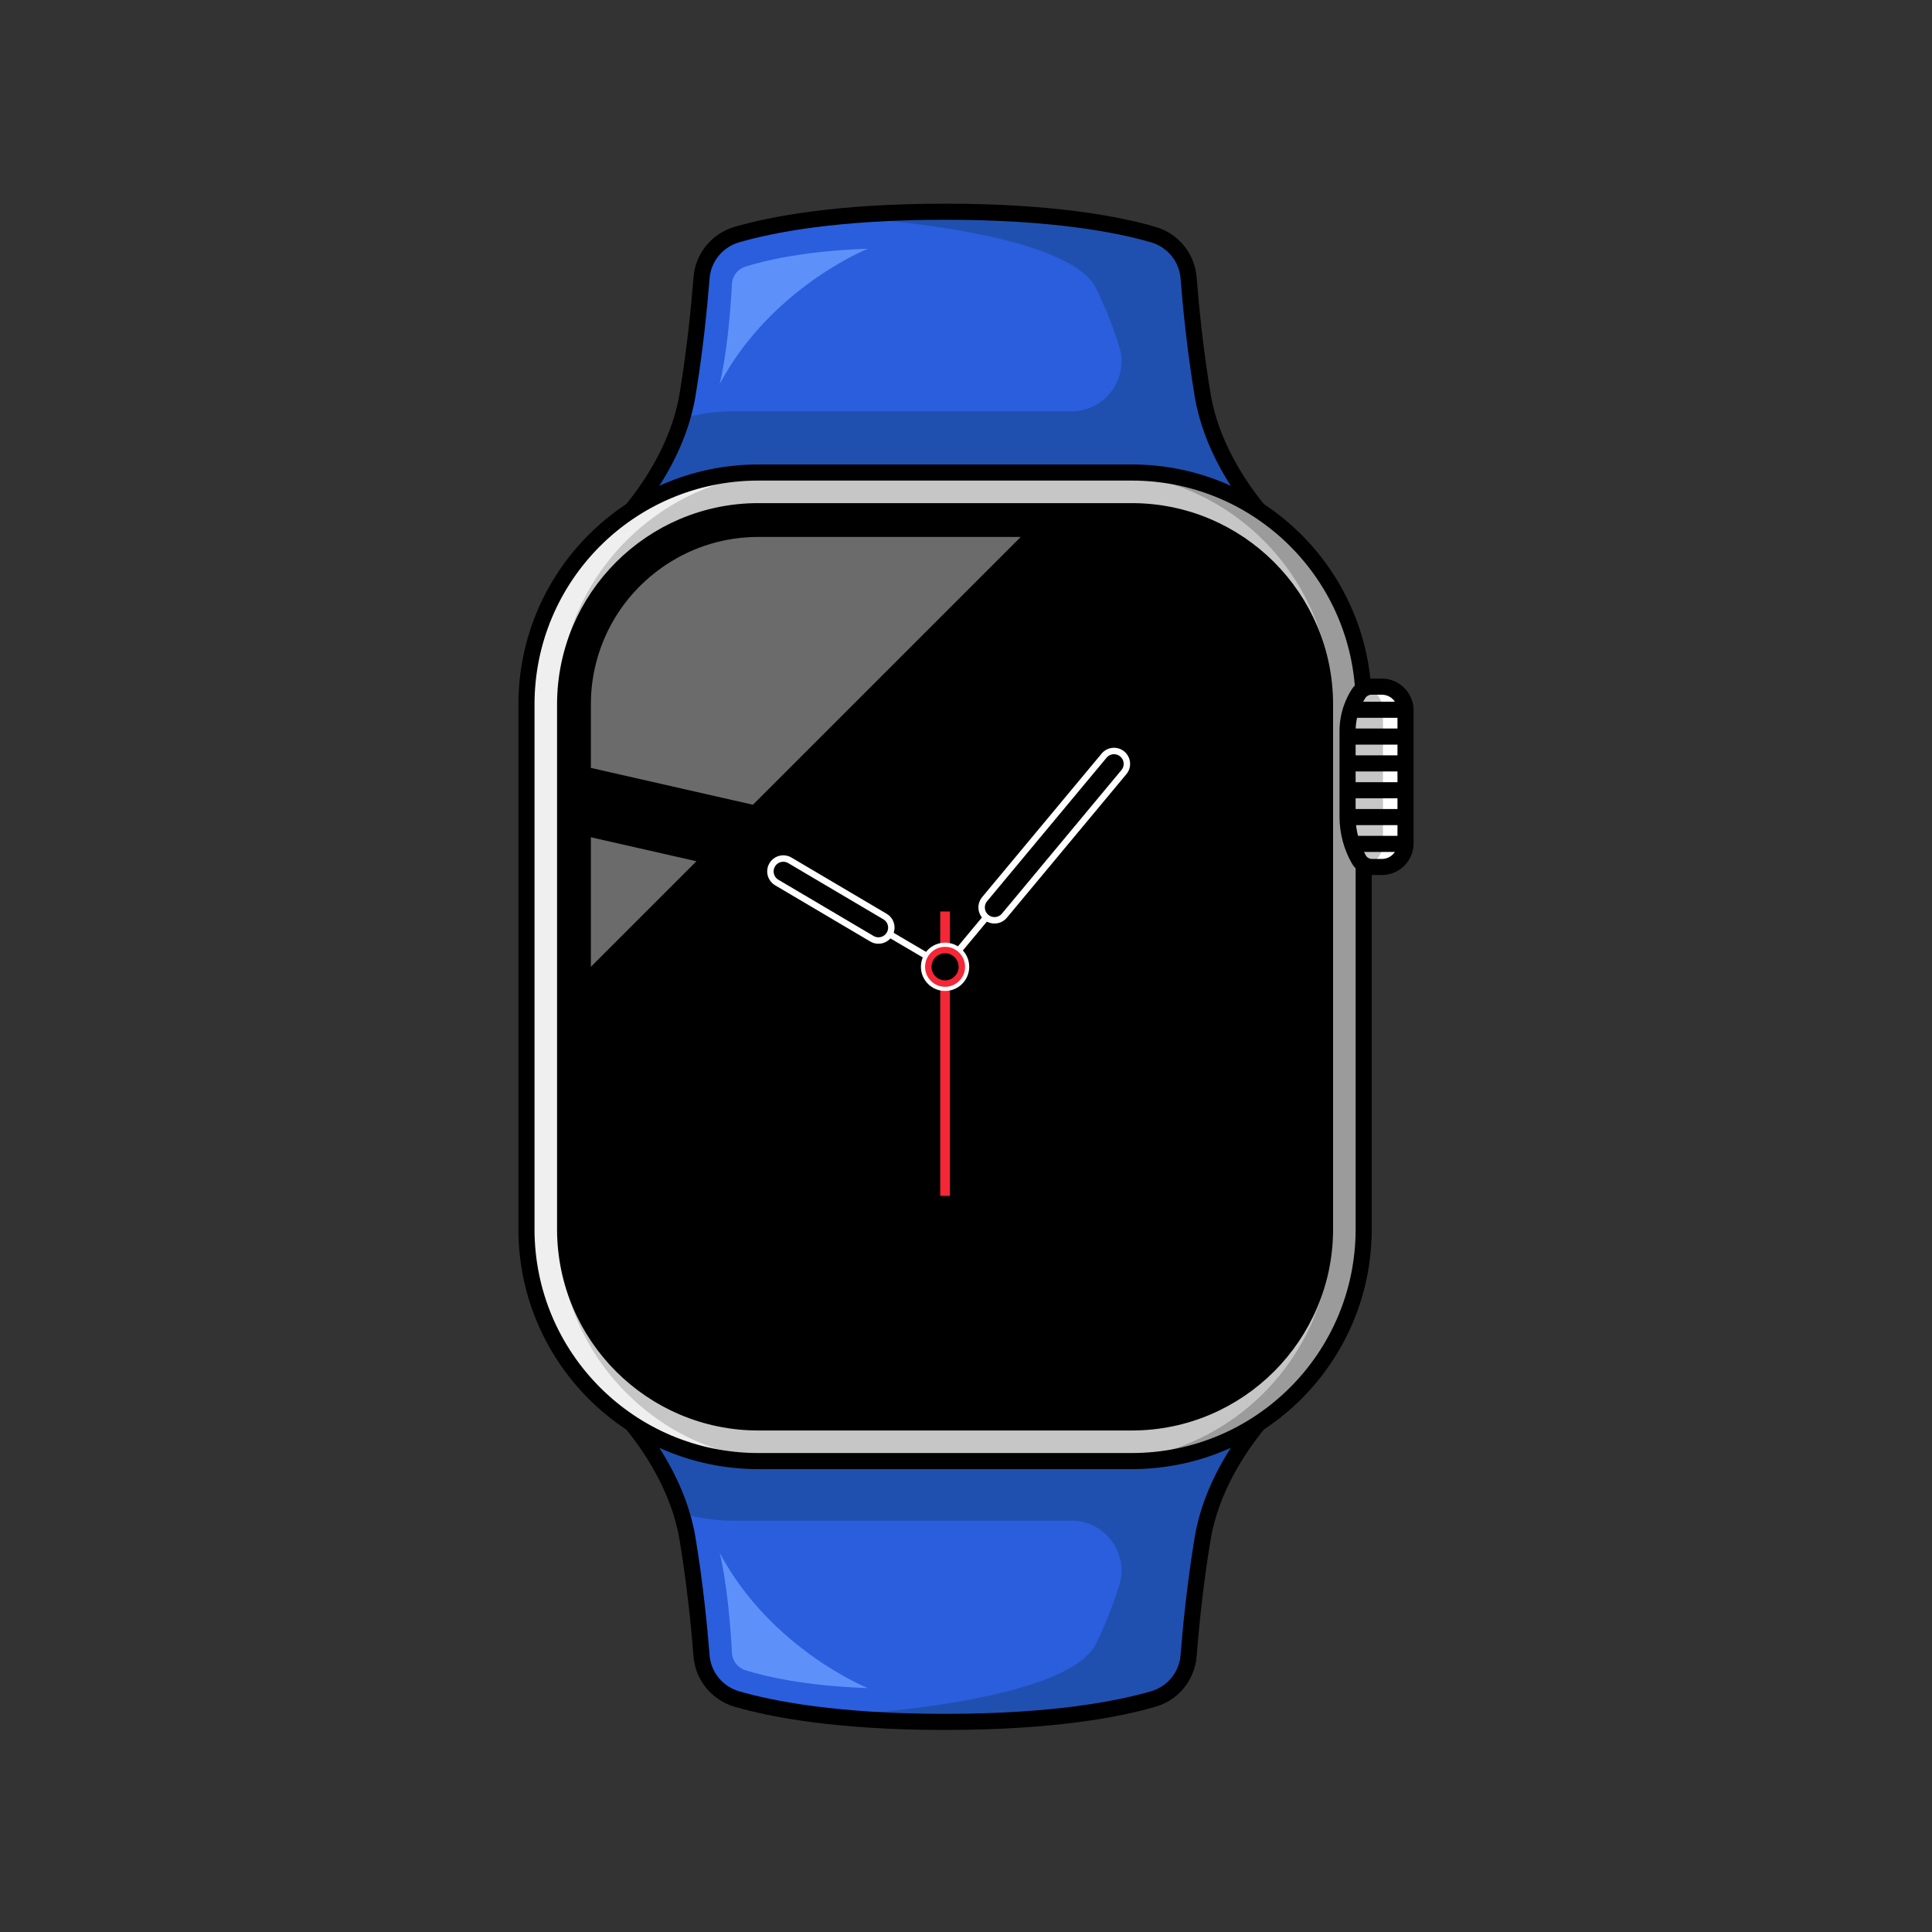 <?xml version="1.0" encoding="utf-8"?>
<!-- Generator: Adobe Illustrator 27.5.0, SVG Export Plug-In . SVG Version: 6.00 Build 0)  -->
<svg version="1.1" xmlns="http://www.w3.org/2000/svg" xmlns:xlink="http://www.w3.org/1999/xlink" x="0px" y="0px"
	 viewBox="0 0 600 600" xml:space="preserve">
<rect x="0" y="0" width="600" height="600" fill="#333333" stroke="none"/>
<g id="objects">
	<g>
		<path style="fill:#C6C6C6;" d="M351.5,453.75h-116c-39.764,0-72-32.236-72-72v-163c0-39.764,32.236-72,72-72h116
			c39.764,0,72,32.236,72,72v163C423.5,421.514,391.264,453.75,351.5,453.75z"/>
		<path style="fill:#2A5EDD;" d="M396.5,164.75c0,0-19-18-23-42c-2.375-14.249-3.692-27.793-4.371-36.447
			c-0.496-6.331-4.863-11.666-10.96-13.442c-10.862-3.165-31.13-7.111-64.67-7.111s-53.808,3.946-64.67,7.111
			c-6.097,1.777-10.463,7.111-10.96,13.442c-0.678,8.654-1.996,22.198-4.371,36.447c-4,24-23,42-23,42H396.5z"/>
		<path style="fill:#2A5EDD;" d="M396.5,435.75c0,0-19,18-23,42c-2.375,14.249-3.692,27.793-4.371,36.447
			c-0.496,6.331-4.863,11.666-10.96,13.442c-10.862,3.165-31.13,7.111-64.67,7.111s-53.808-3.946-64.67-7.111
			c-6.097-1.777-10.463-7.111-10.96-13.442c-0.678-8.653-1.996-22.198-4.371-36.447c-4-24-23-42-23-42H396.5z"/>
		<path style="fill:#2050AF;" d="M396.5,435.75c0,0-19,18-23,42c-2.37,14.25-3.69,27.79-4.37,36.45
			c-0.5,6.33-4.86,11.66-10.96,13.44c-10.86,3.16-31.13,7.11-64.67,7.11c-14.36,0-26.29-0.73-36.09-1.8
			c18.57-1.12,75.05-5.89,83.09-22.7c3.2-6.68,5.46-12.69,7.07-17.85c3.12-10-4.36-20.15-14.83-20.15H227.5
			c-5.67,0-10.99-0.88-15.85-2.28c-6.15-20.01-21.15-34.22-21.15-34.22H396.5z"/>
		<path style="fill:#2050AF;" d="M396.5,164.25c0,0-19-18-23-42c-2.37-14.25-3.69-27.79-4.37-36.45
			c-0.5-6.33-4.86-11.66-10.96-13.44c-10.86-3.16-31.13-7.11-64.67-7.11c-14.36,0-26.29,0.73-36.09,1.8
			c18.57,1.12,75.05,5.89,83.09,22.7c3.2,6.68,5.46,12.69,7.07,17.85c3.12,10-4.36,20.15-14.83,20.15H227.5
			c-5.67,0-10.99,0.88-15.85,2.28c-6.15,20.01-21.15,34.22-21.15,34.22H396.5z"/>
		<path style="fill:#C6C6C6;" d="M351.5,453.75h-116c-39.764,0-72-32.236-72-72v-163c0-39.764,32.236-72,72-72h116
			c39.764,0,72,32.236,72,72v163C423.5,421.514,391.264,453.75,351.5,453.75z"/>
		<path style="fill:#9B9B9B;" d="M423.5,218.75v163c0,39.76-32.24,72-72,72h-10c39.76,0,72-32.24,72-72v-163c0-39.76-32.24-72-72-72
			h10C391.26,146.75,423.5,178.99,423.5,218.75z"/>
		<path style="fill:#EFEFEF;" d="M245.5,453.75h-10c-39.76,0-72-32.24-72-72v-163c0-39.76,32.24-72,72-72h10
			c-39.76,0-72,32.24-72,72v163C173.5,421.51,205.74,453.75,245.5,453.75z"/>
		<path d="M411.5,218.75v163c0,33.08-26.92,60-60,60h-116c-33.08,0-60-26.92-60-60v-163c0-20.94,10.78-39.4,27.09-50.14
			c9.45-6.23,20.77-9.86,32.91-9.86h116c12.14,0,23.46,3.63,32.91,9.86C400.72,179.35,411.5,197.81,411.5,218.75z"/>
		<polyline style="fill:#F42737;" points="295,306.225 295,371.393 292,371.393 292,306.043 		"/>
		<polygon style="fill:#F42737;" points="292,293.534 292,283.079 295,283.079 295,293.75 		"/>
		<path style="fill:#5D91F9;" d="M223.5,119.25c0,0,2.671-9.795,3.813-31.066c0.133-2.483,1.779-4.625,4.149-5.375
			c5.814-1.842,18.171-4.873,38.038-5.558C269.5,77.25,239.5,89.25,223.5,119.25z"/>
		<path style="fill:#5D91F9;" d="M223.5,482.25c0,0,2.671,9.795,3.813,31.066c0.133,2.483,1.779,4.625,4.149,5.375
			c5.814,1.842,18.171,4.873,38.038,5.558C269.5,524.25,239.5,512.25,223.5,482.25z"/>
		<path style="fill:#C6C6C6;" d="M436.5,220.6v41.3c0,1.12-0.25,2.19-0.71,3.14c-1.17,2.49-3.7,4.21-6.64,4.21h-3.04
			c-1.67,0-3.26-0.85-4.09-2.31c-0.35-0.62-0.68-1.25-0.98-1.9c-0.76-1.61-1.35-3.28-1.76-5c-0.46-1.84-0.72-3.74-0.77-5.65
			c-0.01-0.25-0.01-0.49-0.01-0.74v-26.59c0-1.56,0.17-3.1,0.5-4.6c0.2-0.93,0.46-1.85,0.79-2.74c0.28-0.77,0.6-1.52,0.97-2.26
			c0.33-0.66,0.69-1.31,1.08-1.93c0.89-1.41,2.41-2.28,4.07-2.28h3.24c2.94,0,5.47,1.72,6.64,4.21
			C436.25,218.41,436.5,219.48,436.5,220.6z"/>
		<path style="fill:#FFFFFF;" d="M436.5,220.6v41.3c0,1.12-0.25,2.19-0.71,3.14c-1.17,2.49-3.7,4.21-6.64,4.21h-3.04
			c-0.61,0-1.21-0.11-1.77-0.34c1.97-0.61,3.58-2.03,4.45-3.87c0.46-0.95,0.71-2.02,0.71-3.14v-41.3c0-1.12-0.25-2.19-0.71-3.14
			c-0.88-1.87-2.52-3.3-4.53-3.9c0.52-0.2,1.08-0.31,1.65-0.31h3.24c2.94,0,5.47,1.72,6.64,4.21
			C436.25,218.41,436.5,219.48,436.5,220.6z"/>
		<polygon style="fill:#6B6B6B;" points="183.5,260.02 216.28,267.47 183.5,300.25 		"/>
		<path style="fill:#6B6B6B;" d="M317,166.75l-83.17,83.17l-50.33-11.44v-19.73c0-17.53,8.78-33.77,23.49-43.46
			c8.48-5.59,18.33-8.54,28.51-8.54H317z"/>
		<path style="fill:none;stroke:#000000;stroke-width:5;stroke-miterlimit:10;" d="M423.5,268.48v113.27c0,39.76-32.24,72-72,72
			h-116c-39.76,0-72-32.24-72-72v-163c0-39.76,32.24-72,72-72h116c38.17,0,69.41,29.71,71.84,67.27"/>
		<path style="fill:none;stroke:#000000;stroke-width:5;stroke-miterlimit:10;" d="M235.5,441.75c-33.084,0-60-26.916-60-60v-163
			c0-33.084,26.916-60,60-60h116c33.084,0,60,26.916,60,60v163c0,33.084-26.916,60-60,60H235.5z"/>
		<path style="fill:none;stroke:#000000;stroke-width:5;stroke-miterlimit:10;" d="M196.22,442.1c5.94,7.28,14.71,20.23,17.28,35.65
			c2.37,14.25,3.69,27.79,4.37,36.45c0.5,6.33,4.86,11.66,10.96,13.44c10.86,3.16,31.13,7.11,64.67,7.11s53.81-3.95,64.67-7.11
			c6.1-1.78,10.46-7.11,10.96-13.44c0.68-8.66,2-22.2,4.37-36.45c2.57-15.42,11.34-28.37,17.28-35.65"/>
		<path style="fill:none;stroke:#000000;stroke-width:5;stroke-miterlimit:10;" d="M196.22,158.4c5.94-7.28,14.71-20.23,17.28-35.65
			c2.37-14.25,3.69-27.79,4.37-36.45c0.5-6.33,4.86-11.66,10.96-13.44c10.86-3.16,31.13-7.11,64.67-7.11s53.81,3.95,64.67,7.11
			c6.1,1.78,10.46,7.11,10.96,13.44c0.68,8.66,2,22.2,4.37,36.45c2.57,15.42,11.34,28.37,17.28,35.65"/>
		<path style="fill:none;stroke:#000000;stroke-width:5;stroke-miterlimit:10;" d="M436.5,220.6v41.3c0,4.059-3.291,7.35-7.35,7.35
			h-3.042c-1.671,0-3.256-0.854-4.084-2.306c-2.301-4.036-3.525-8.62-3.525-13.294v-26.59c0-2.53,0.44-5.01,1.29-7.34
			c0.532-1.464,1.216-2.869,2.051-4.191c0.887-1.404,2.413-2.279,4.074-2.279h3.235C433.209,213.25,436.5,216.541,436.5,220.6z"/>
		<line style="fill:none;stroke:#000000;stroke-width:5;stroke-miterlimit:10;" x1="436.5" y1="237.08" x2="418.5" y2="237.08"/>
		<line style="fill:none;stroke:#000000;stroke-width:5;stroke-miterlimit:10;" x1="436.5" y1="228.75" x2="418.5" y2="228.75"/>
		<line style="fill:none;stroke:#000000;stroke-width:5;stroke-miterlimit:10;" x1="436.49" y1="220.42" x2="419.55" y2="220.42"/>
		<line style="fill:none;stroke:#000000;stroke-width:5;stroke-miterlimit:10;" x1="436.49" y1="262.08" x2="419.86" y2="262.08"/>
		<line style="fill:none;stroke:#000000;stroke-width:5;stroke-miterlimit:10;" x1="436.5" y1="253.75" x2="418.5" y2="253.75"/>
		<line style="fill:none;stroke:#000000;stroke-width:5;stroke-miterlimit:10;" x1="436.5" y1="245.42" x2="418.5" y2="245.42"/>
		<circle style="fill:none;stroke:#FFFFFF;stroke-width:2;stroke-miterlimit:10;" cx="293.5" cy="300.25" r="6.5"/>
		<circle style="fill:none;stroke:#F42737;stroke-width:2;stroke-miterlimit:10;" cx="293.5" cy="300.25" r="5.208"/>
		
			<line style="fill:none;stroke:#FFFFFF;stroke-width:2;stroke-miterlimit:10;" x1="297.659" y1="295.254" x2="306.296" y2="284.879"/>
		<path style="fill:none;stroke:#FFFFFF;stroke-width:2;stroke-miterlimit:10;" d="M306.296,284.879L306.296,284.879
			c-1.698-1.413-1.928-3.936-0.515-5.633l37.109-44.575c1.413-1.698,3.936-1.928,5.633-0.515l0,0
			c1.698,1.413,1.928,3.936,0.515,5.633l-37.109,44.575C310.516,286.062,307.994,286.293,306.296,284.879z"/>
		
			<line style="fill:none;stroke:#FFFFFF;stroke-width:2;stroke-miterlimit:10;" x1="287.897" y1="296.955" x2="276.26" y2="290.113"/>
		<path style="fill:none;stroke:#FFFFFF;stroke-width:2;stroke-miterlimit:10;" d="M276.26,290.113L276.26,290.113
			c-1.12,1.904-3.571,2.54-5.476,1.421l-29.55-17.456c-1.904-1.12-2.54-3.571-1.421-5.476l0,0c1.12-1.904,3.571-2.54,5.476-1.421
			l29.55,17.456C276.743,285.757,277.379,288.208,276.26,290.113z"/>
	</g>
</g>
</svg>

